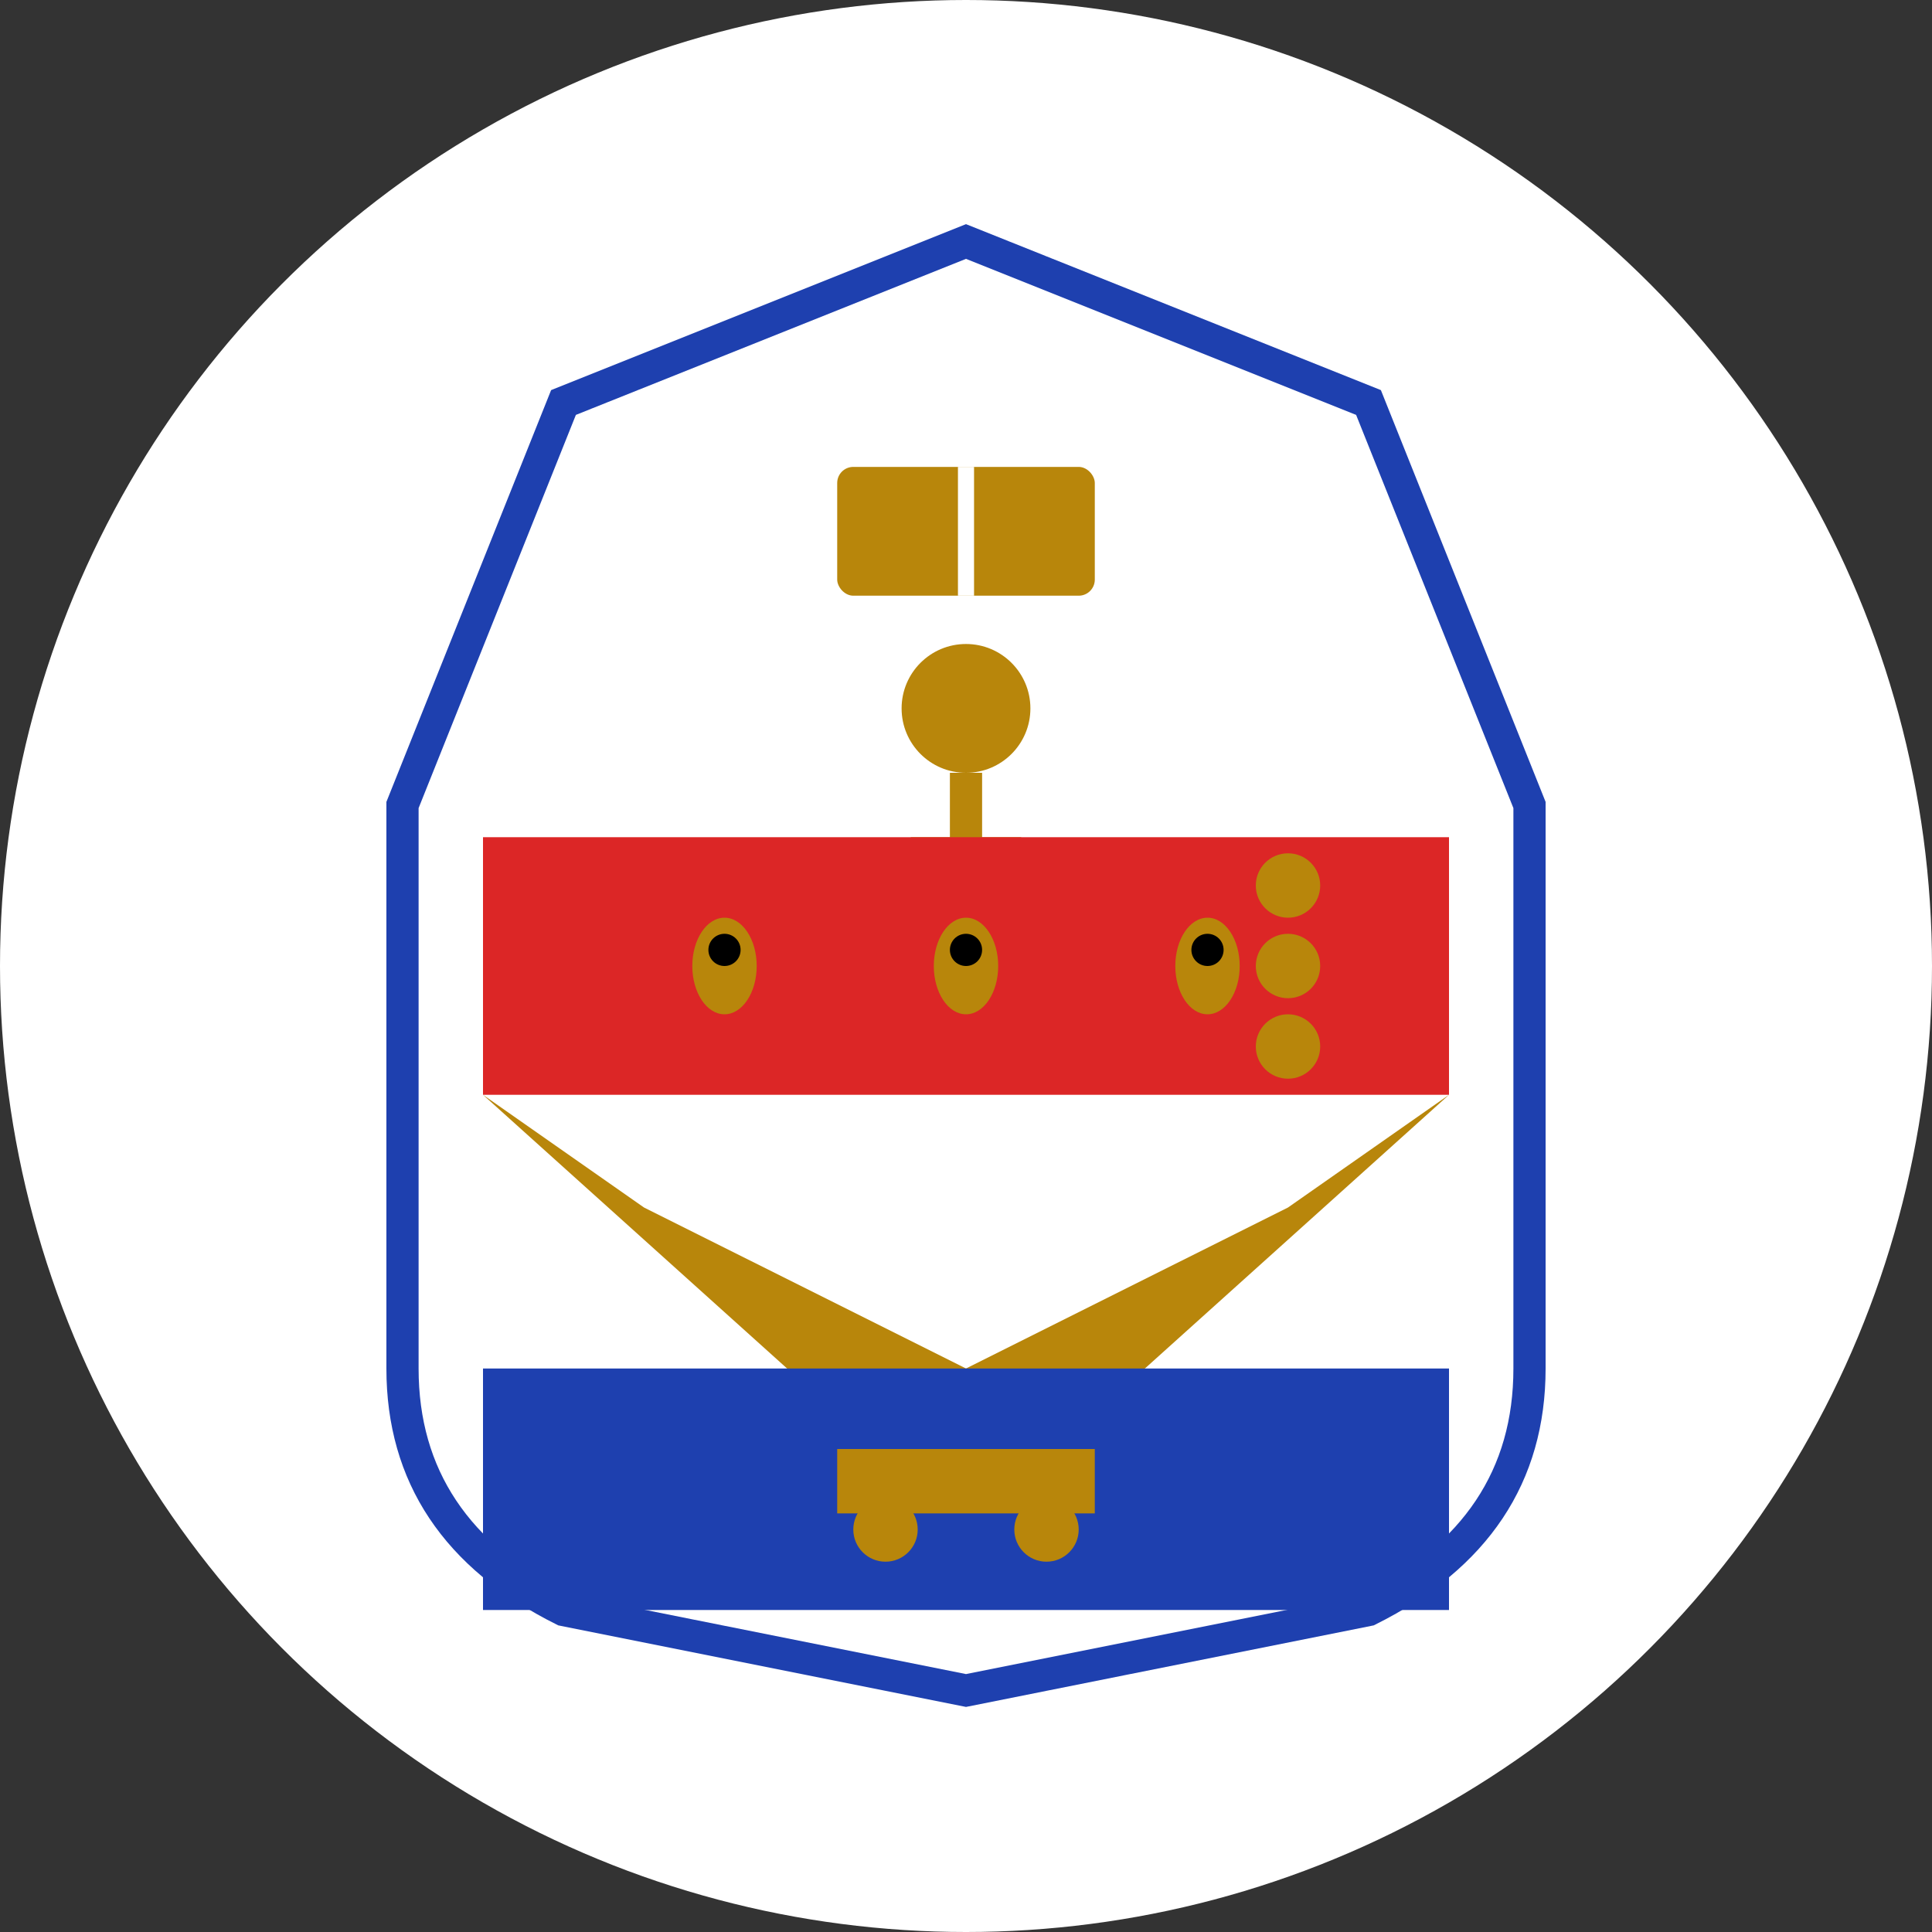<svg viewBox="0 0 120 120" xmlns="http://www.w3.org/2000/svg">
  <rect x="0" y="0" width="120" height="120" fill="#333333" stroke="none"/>
  <!-- White background -->
  <circle cx="60" cy="60" r="60" fill="white"/>
  
  <!-- Wits shield -->
  <g transform="translate(60, 60)">
    <!-- Main shield -->
    <path d="M0,-45 L25,-35 L35,-10 L35,25 Q35,35 25,40 L0,45 L-25,40 Q-35,35 -35,25 L-35,-10 L-25,-35 Z" fill="white" stroke="#1E40AF" stroke-width="2"/>
    
    <!-- Book and anchor at top -->
    <g transform="translate(0, -25)">
      <!-- Open book -->
      <rect x="-8" y="-6" width="16" height="8" fill="#B8860B" rx="1"/>
      <line x1="0" y1="-6" x2="0" y2="2" stroke="white" stroke-width="1"/>
      
      <!-- Anchor below -->
      <g transform="translate(0, 12)">
        <circle cx="0" cy="-3" r="4" fill="#B8860B"/>
        <rect x="-1" y="1" width="2" height="8" fill="#B8860B"/>
        <path d="M-5,8 L-3,6 L3,6 L5,8" stroke="#B8860B" stroke-width="2" fill="none"/>
      </g>
    </g>
    
    <!-- Red section with bees -->
    <rect x="-30" y="-8" width="60" height="16" fill="#DC2626"/>
    <g fill="#B8860B">
      <!-- Three bees simplified -->
      <g transform="translate(-15, 0)">
        <ellipse cx="0" cy="0" rx="2" ry="3" fill="#B8860B"/>
        <circle cx="0" cy="-1" r="1" fill="black"/>
      </g>
      <g transform="translate(0, 0)">
        <ellipse cx="0" cy="0" rx="2" ry="3" fill="#B8860B"/>
        <circle cx="0" cy="-1" r="1" fill="black"/>
      </g>
      <g transform="translate(15, 0)">
        <ellipse cx="0" cy="0" rx="2" ry="3" fill="#B8860B"/>
        <circle cx="0" cy="-1" r="1" fill="black"/>
      </g>
    </g>
    
    <!-- Three circles on right -->
    <g transform="translate(20, 0)">
      <circle cx="0" cy="-5" r="2" fill="#B8860B"/>
      <circle cx="0" cy="0" r="2" fill="#B8860B"/>
      <circle cx="0" cy="5" r="2" fill="#B8860B"/>
    </g>
    
    <!-- Gold chevron -->
    <path d="M-30,8 L0,35 L30,8 L20,15 L0,25 L-20,15 Z" fill="#B8860B"/>
    
    <!-- Blue bottom with mining cart -->
    <rect x="-30" y="25" width="60" height="15" fill="#1E40AF"/>
    <g transform="translate(0, 32)" fill="#B8860B">
      <!-- Mining cart simplified -->
      <rect x="-8" y="-2" width="16" height="4" fill="#B8860B"/>
      <circle cx="-5" cy="3" r="2" fill="#B8860B"/>
      <circle cx="5" cy="3" r="2" fill="#B8860B"/>
    </g>
  </g>
</svg>
